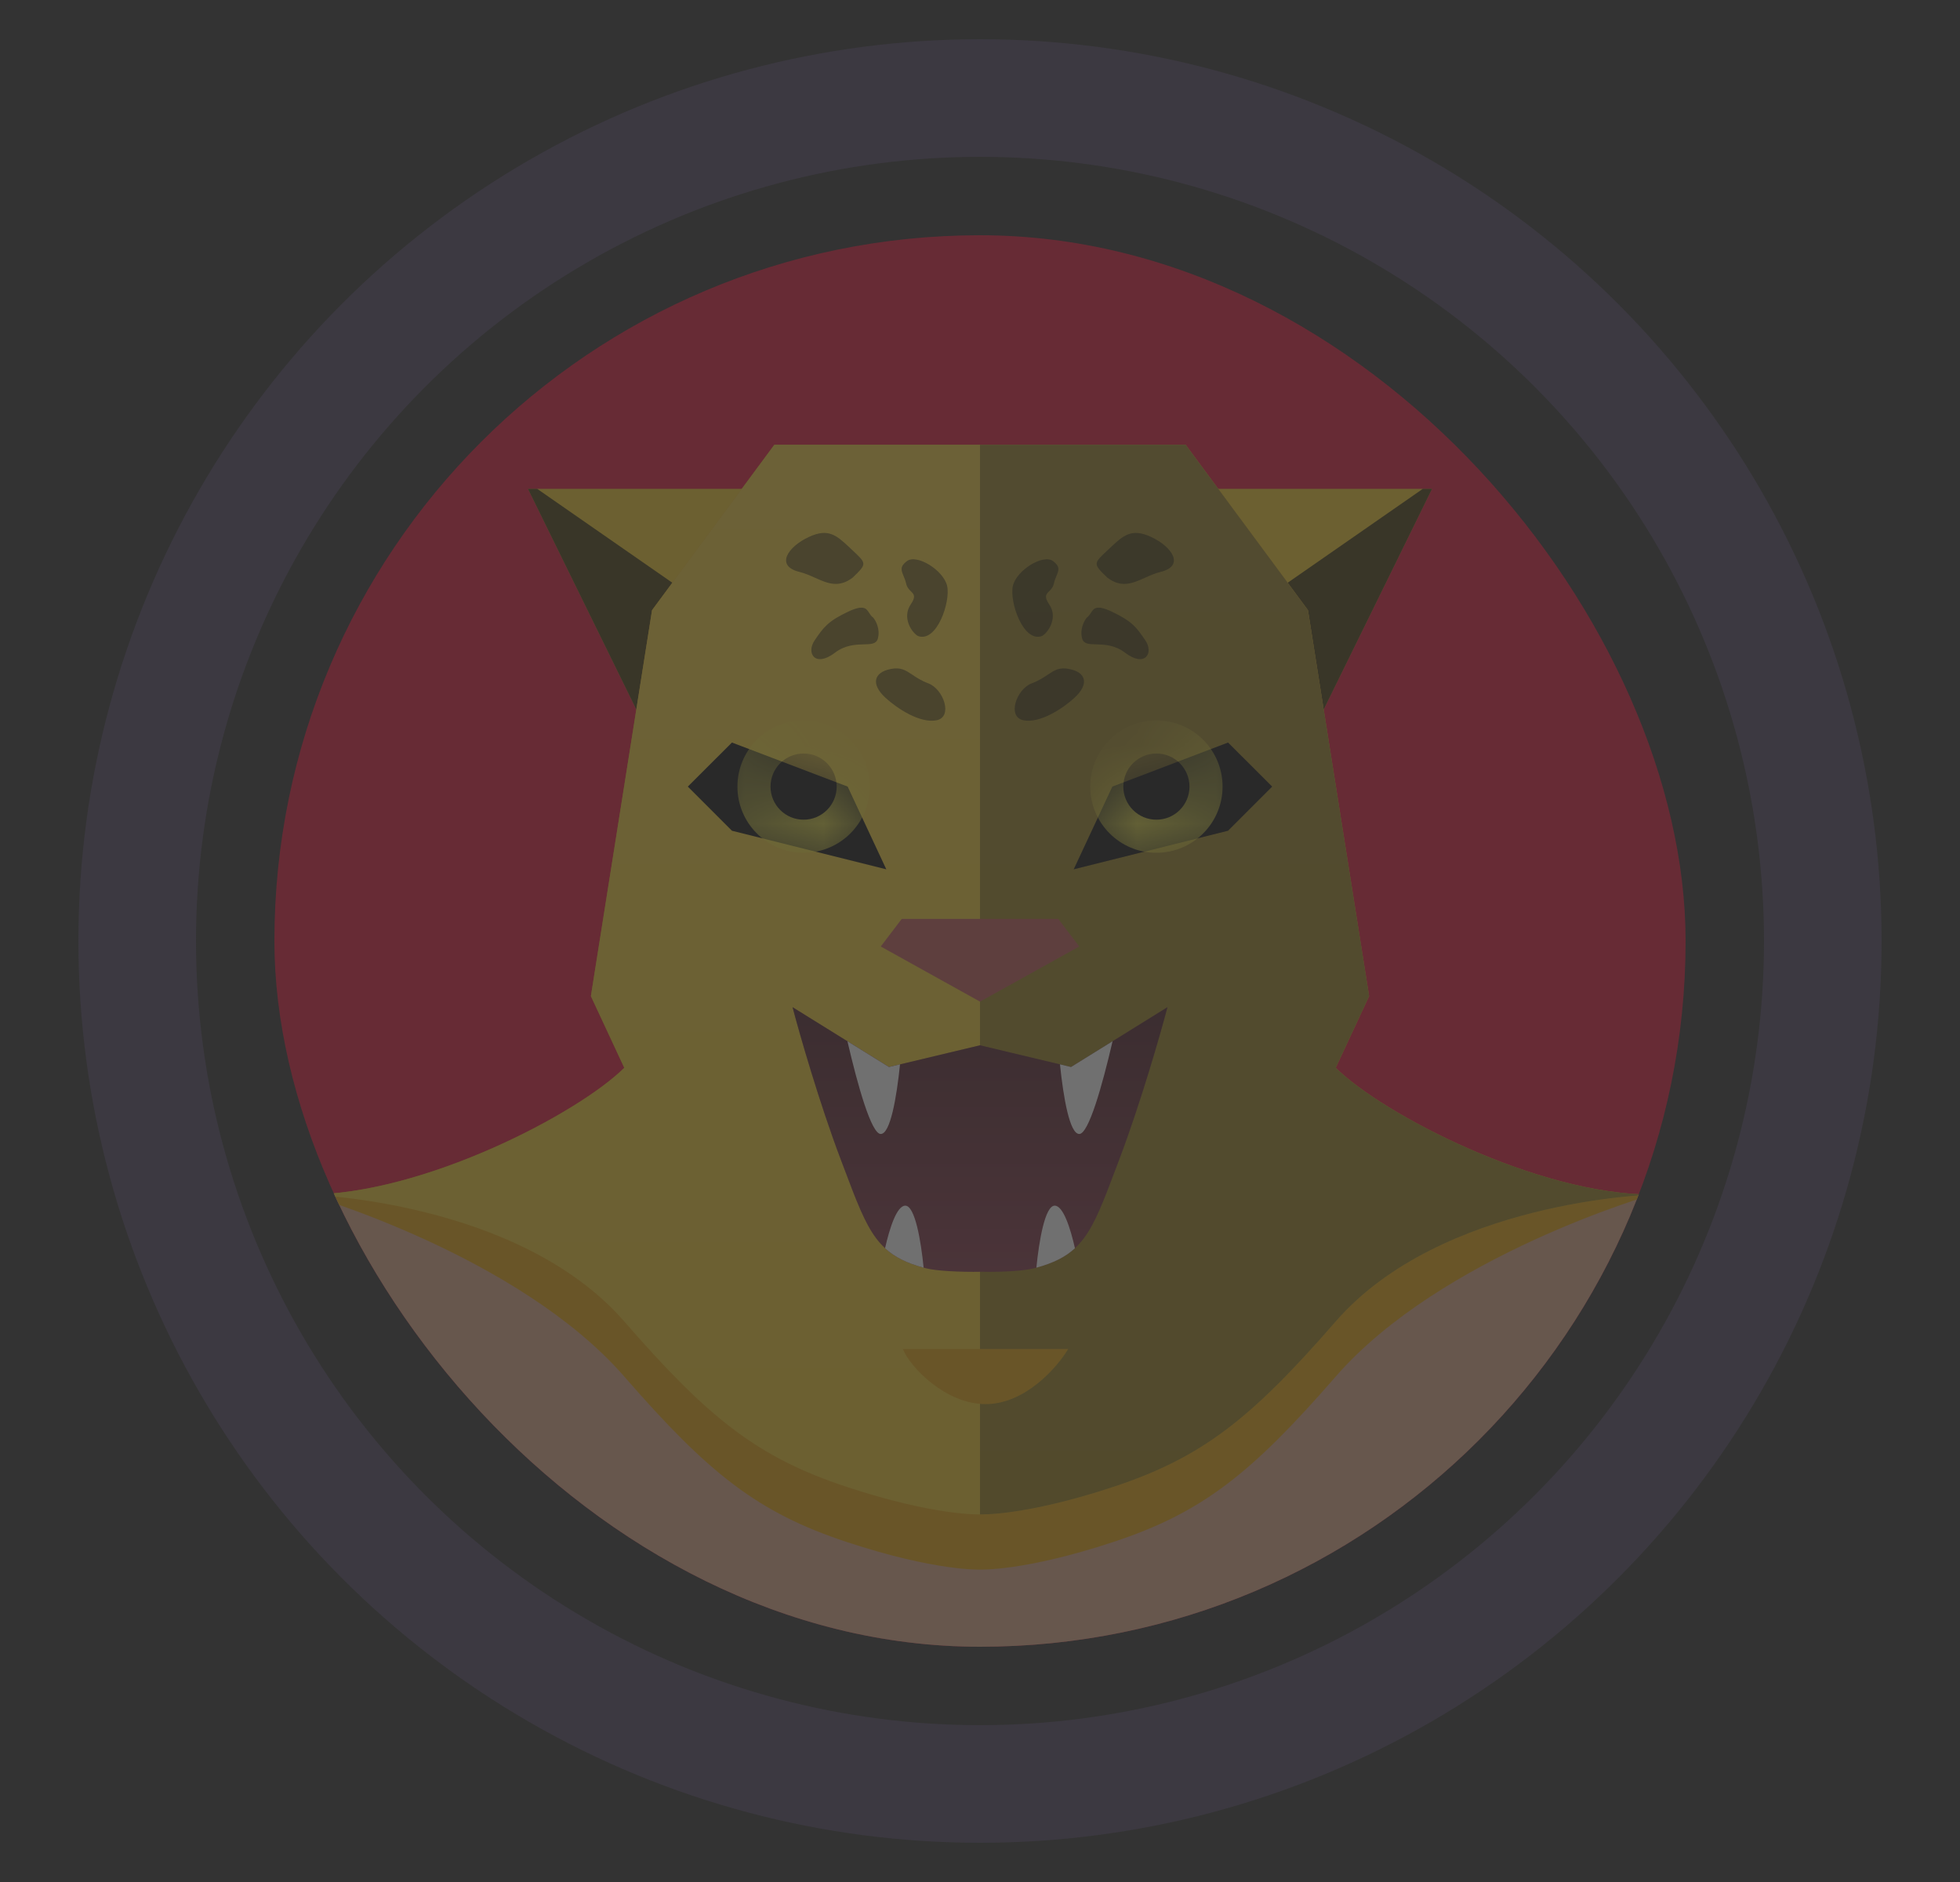 <svg width="25" height="24" viewBox="0 0 25 24" fill="none" xmlns="http://www.w3.org/2000/svg">
<rect x="0" y="0" width="25" height="24" fill="#333333" stroke="none"/>
<circle cx="12.5" cy="12" r="10.75" stroke="#3C3941" stroke-width="1.5"/>
<g opacity="0.3">
<g clip-path="url(#clip0_1314_564)">
<rect x="3.5" y="3" width="18" height="18" rx="9" fill="#E2193A"/>
<rect x="2.938" y="15.234" width="19.125" height="5.766" fill="#E0AB8B"/>
<path d="M18.266 6.234H15.172L16.539 9.75L18.266 6.234Z" fill="#F1C92B"/>
<g style="mix-blend-mode:overlay" opacity="0.7">
<path fill-rule="evenodd" clip-rule="evenodd" d="M18.148 6.234L15.819 7.852L15.893 8.089L16.539 9.75L18.266 6.234H18.148Z" fill="black"/>
</g>
<path d="M6.734 6.234H9.828L8.461 9.75L6.734 6.234Z" fill="#F1C92B"/>
<g style="mix-blend-mode:overlay" opacity="0.7">
<path fill-rule="evenodd" clip-rule="evenodd" d="M6.852 6.234L9.181 7.852L9.107 8.089L8.461 9.75L6.734 6.234H6.852Z" fill="black"/>
</g>
<path fill-rule="evenodd" clip-rule="evenodd" d="M12.5 5.672H9.877L8.317 7.781L7.537 12.703L7.963 13.617C7.372 14.203 5.396 15.234 3.922 15.234C3.922 15.234 6.616 16.008 7.963 17.555C9.04 18.792 9.664 19.289 10.799 19.664C11.933 20.039 12.5 20.016 12.5 20.016C12.5 20.016 13.067 20.039 14.201 19.664C15.336 19.289 15.96 18.792 17.037 17.555C18.384 16.008 21.078 15.234 21.078 15.234C19.604 15.234 17.628 14.203 17.037 13.617L17.463 12.703L16.683 7.781L15.123 5.672H12.5Z" fill="#E8A60F"/>
<path fill-rule="evenodd" clip-rule="evenodd" d="M12.5 5.672H9.877L8.317 7.781L7.537 12.703L7.963 13.617C7.372 14.203 5.396 15.234 3.922 15.234C3.922 15.234 6.616 15.305 7.963 16.852C9.04 18.089 9.664 18.586 10.799 18.961C11.933 19.336 12.5 19.312 12.5 19.312C12.5 19.312 13.067 19.336 14.201 18.961C15.336 18.586 15.96 18.089 17.037 16.852C18.384 15.305 21.078 15.234 21.078 15.234C19.604 15.234 17.628 14.203 17.037 13.617L17.463 12.703L16.683 7.781L15.123 5.672H12.5Z" fill="#F1C92B"/>
<path fill-rule="evenodd" clip-rule="evenodd" d="M12.5 5.672H9.877L8.317 7.781L7.537 12.703L7.963 13.617C7.372 14.203 5.396 15.234 3.922 15.234C3.922 15.234 6.616 15.305 7.963 16.852C9.04 18.089 9.664 18.586 10.799 18.961C11.933 19.336 12.5 19.312 12.5 19.312C12.5 19.312 13.067 19.336 14.201 18.961C15.336 18.586 15.96 18.089 17.037 16.852C18.384 15.305 21.078 15.234 21.078 15.234C19.604 15.234 17.628 14.203 17.037 13.617L17.463 12.703L16.683 7.781L15.123 5.672H12.5Z" fill="url(#paint0_linear_1314_564)" fill-opacity="0.1"/>
<g style="mix-blend-mode:overlay" opacity="0.36">
<path fill-rule="evenodd" clip-rule="evenodd" d="M12.5 19.312C12.5 19.312 13.067 19.336 14.201 18.961C15.336 18.586 15.96 18.089 17.037 16.852C18.384 15.305 21.078 15.234 21.078 15.234C19.604 15.234 17.628 14.203 17.037 13.617L17.463 12.703L16.683 7.781L15.123 5.672H12.5V19.312Z" fill="black"/>
</g>
<g style="mix-blend-mode:overlay" opacity="0.48">
<path fill-rule="evenodd" clip-rule="evenodd" d="M11.012 7.189C11.011 7.145 10.964 7.102 10.872 7.016C10.86 7.005 10.848 6.994 10.837 6.983C10.672 6.829 10.568 6.731 10.318 6.847C10.05 6.971 9.884 7.216 10.196 7.293C10.268 7.311 10.334 7.34 10.398 7.369C10.555 7.439 10.697 7.502 10.876 7.366C10.968 7.277 11.013 7.233 11.012 7.189ZM11.617 7.707C11.505 7.87 11.621 8.058 11.707 8.11C11.948 8.202 12.126 7.675 12.081 7.473C12.036 7.272 11.693 7.06 11.567 7.156C11.476 7.225 11.495 7.272 11.524 7.343C11.536 7.37 11.548 7.401 11.557 7.439C11.568 7.49 11.596 7.518 11.619 7.541C11.658 7.579 11.685 7.607 11.617 7.707ZM11.842 8.715C12.035 8.788 12.158 9.142 11.947 9.185C11.735 9.228 11.441 9.034 11.292 8.896C11.106 8.723 11.146 8.575 11.358 8.532C11.489 8.505 11.55 8.547 11.635 8.603C11.688 8.639 11.749 8.68 11.842 8.715ZM10.825 7.797C11.018 7.708 11.05 7.76 11.086 7.816C11.1 7.837 11.114 7.86 11.137 7.875C11.171 7.915 11.23 8.024 11.197 8.143C11.178 8.213 11.111 8.215 11.019 8.217C10.916 8.22 10.781 8.223 10.648 8.325C10.396 8.516 10.28 8.329 10.391 8.166C10.502 8.003 10.558 7.922 10.825 7.797Z" fill="black"/>
<path fill-rule="evenodd" clip-rule="evenodd" d="M13.988 7.189C13.989 7.145 14.036 7.102 14.128 7.016C14.14 7.005 14.152 6.994 14.163 6.983C14.328 6.829 14.432 6.731 14.682 6.847C14.95 6.971 15.116 7.216 14.804 7.293C14.732 7.311 14.666 7.34 14.602 7.369C14.445 7.439 14.303 7.502 14.124 7.366C14.032 7.277 13.987 7.233 13.988 7.189ZM13.383 7.708C13.495 7.87 13.379 8.058 13.293 8.11C13.052 8.202 12.874 7.675 12.919 7.473C12.964 7.272 13.307 7.06 13.433 7.156C13.524 7.225 13.505 7.272 13.476 7.343L13.476 7.343L13.476 7.343C13.464 7.37 13.452 7.401 13.443 7.439C13.432 7.49 13.404 7.518 13.381 7.541C13.342 7.579 13.315 7.607 13.383 7.708ZM13.158 8.715C12.965 8.788 12.842 9.142 13.053 9.185C13.265 9.228 13.559 9.034 13.708 8.896C13.894 8.723 13.854 8.575 13.642 8.532C13.511 8.505 13.45 8.547 13.365 8.603C13.312 8.639 13.251 8.68 13.158 8.715ZM14.175 7.797C13.982 7.708 13.95 7.76 13.914 7.816C13.9 7.837 13.886 7.86 13.863 7.875C13.829 7.915 13.77 8.024 13.803 8.143C13.822 8.213 13.889 8.215 13.981 8.217C14.084 8.22 14.219 8.223 14.352 8.325C14.604 8.516 14.72 8.329 14.609 8.166C14.498 8.003 14.442 7.922 14.175 7.797Z" fill="black"/>
</g>
<path fill-rule="evenodd" clip-rule="evenodd" d="M12.5 13.33L11.339 13.607L10.109 12.844C10.2 13.191 10.451 14.065 10.724 14.787C10.741 14.831 10.757 14.874 10.773 14.916C11.076 15.72 11.187 16.015 11.817 16.175C11.935 16.205 12.226 16.224 12.527 16.218C12.799 16.224 13.065 16.205 13.183 16.175C13.813 16.015 13.924 15.72 14.227 14.916C14.243 14.874 14.259 14.831 14.276 14.787C14.549 14.065 14.8 13.191 14.891 12.844L13.661 13.607L12.5 13.33C12.5 13.33 12.5 13.33 12.5 13.33C12.5 13.33 12.5 13.33 12.5 13.33Z" fill="#833646"/>
<path fill-rule="evenodd" clip-rule="evenodd" d="M12.5 13.33L11.339 13.607L10.109 12.844C10.2 13.191 10.451 14.065 10.724 14.787C10.741 14.831 10.757 14.874 10.773 14.916C11.076 15.72 11.187 16.015 11.817 16.175C11.935 16.205 12.226 16.224 12.527 16.218C12.799 16.224 13.065 16.205 13.183 16.175C13.813 16.015 13.924 15.72 14.227 14.916C14.243 14.874 14.259 14.831 14.276 14.787C14.549 14.065 14.8 13.191 14.891 12.844L13.661 13.607L12.5 13.33C12.5 13.33 12.5 13.33 12.5 13.33C12.5 13.33 12.5 13.33 12.5 13.33Z" fill="url(#paint1_linear_1314_564)" fill-opacity="0.4"/>
<path fill-rule="evenodd" clip-rule="evenodd" d="M11.781 16.166C11.564 16.107 11.41 16.03 11.289 15.918C11.348 15.656 11.44 15.375 11.547 15.375C11.671 15.375 11.747 15.825 11.781 16.166ZM13.711 15.918C13.59 16.03 13.436 16.107 13.219 16.166C13.253 15.825 13.329 15.375 13.453 15.375C13.56 15.375 13.652 15.656 13.711 15.918ZM13.52 13.573L13.661 13.607L14.191 13.278C14.058 13.851 13.885 14.461 13.766 14.461C13.644 14.461 13.564 13.998 13.52 13.573ZM11.48 13.573C11.436 13.998 11.356 14.461 11.234 14.461C11.115 14.461 10.942 13.851 10.809 13.278L11.339 13.607L11.48 13.573Z" fill="white"/>
<path fill-rule="evenodd" clip-rule="evenodd" d="M11.234 12.07L11.501 11.719H12.5H13.499L13.766 12.07L12.5 12.773L11.234 12.07Z" fill="#C35C57"/>
<path d="M11.516 17.203H13.625C13.484 17.438 13.077 17.906 12.57 17.906C12.064 17.906 11.609 17.438 11.516 17.203Z" fill="#E8A60F"/>
<path d="M10.812 10.031L11.305 11.086L9.336 10.594L8.773 10.031L9.336 9.469L10.812 10.031Z" fill="#121212"/>
<mask id="mask0_1314_564" style="mask-type:alpha" maskUnits="userSpaceOnUse" x="8" y="9" width="4" height="3">
<path d="M10.812 10.031L11.305 11.086L9.336 10.594L8.773 10.031L9.336 9.469L10.812 10.031Z" fill="black"/>
</mask>
<g mask="url(#mask0_1314_564)">
<circle cx="10.25" cy="10.031" r="0.844" fill="#F4E943"/>
<circle cx="10.25" cy="10.031" r="0.422" fill="#121212"/>
</g>
<path d="M14.188 10.031L13.695 11.086L15.664 10.594L16.227 10.031L15.664 9.469L14.188 10.031Z" fill="#121212"/>
<mask id="mask1_1314_564" style="mask-type:alpha" maskUnits="userSpaceOnUse" x="13" y="9" width="4" height="3">
<path d="M14.188 10.031L13.695 11.086L15.664 10.594L16.227 10.031L15.664 9.469L14.188 10.031Z" fill="black"/>
</mask>
<g mask="url(#mask1_1314_564)">
<circle r="0.844" transform="matrix(-1 0 0 1 14.75 10.031)" fill="#F4E943"/>
<circle r="0.422" transform="matrix(-1 0 0 1 14.75 10.031)" fill="#121212"/>
</g>
</g>
</g>
<defs>
<linearGradient id="paint0_linear_1314_564" x1="12.5" y1="5.672" x2="12.5" y2="19.313" gradientUnits="userSpaceOnUse">
<stop stop-color="white"/>
<stop offset="1" stop-color="white" stop-opacity="0"/>
</linearGradient>
<linearGradient id="paint1_linear_1314_564" x1="12.5" y1="12.844" x2="12.5" y2="16.219" gradientUnits="userSpaceOnUse">
<stop/>
<stop offset="1" stop-opacity="0"/>
</linearGradient>
<clipPath id="clip0_1314_564">
<rect x="3.5" y="3" width="18" height="18" rx="9" fill="white"/>
</clipPath>
</defs>
</svg>
